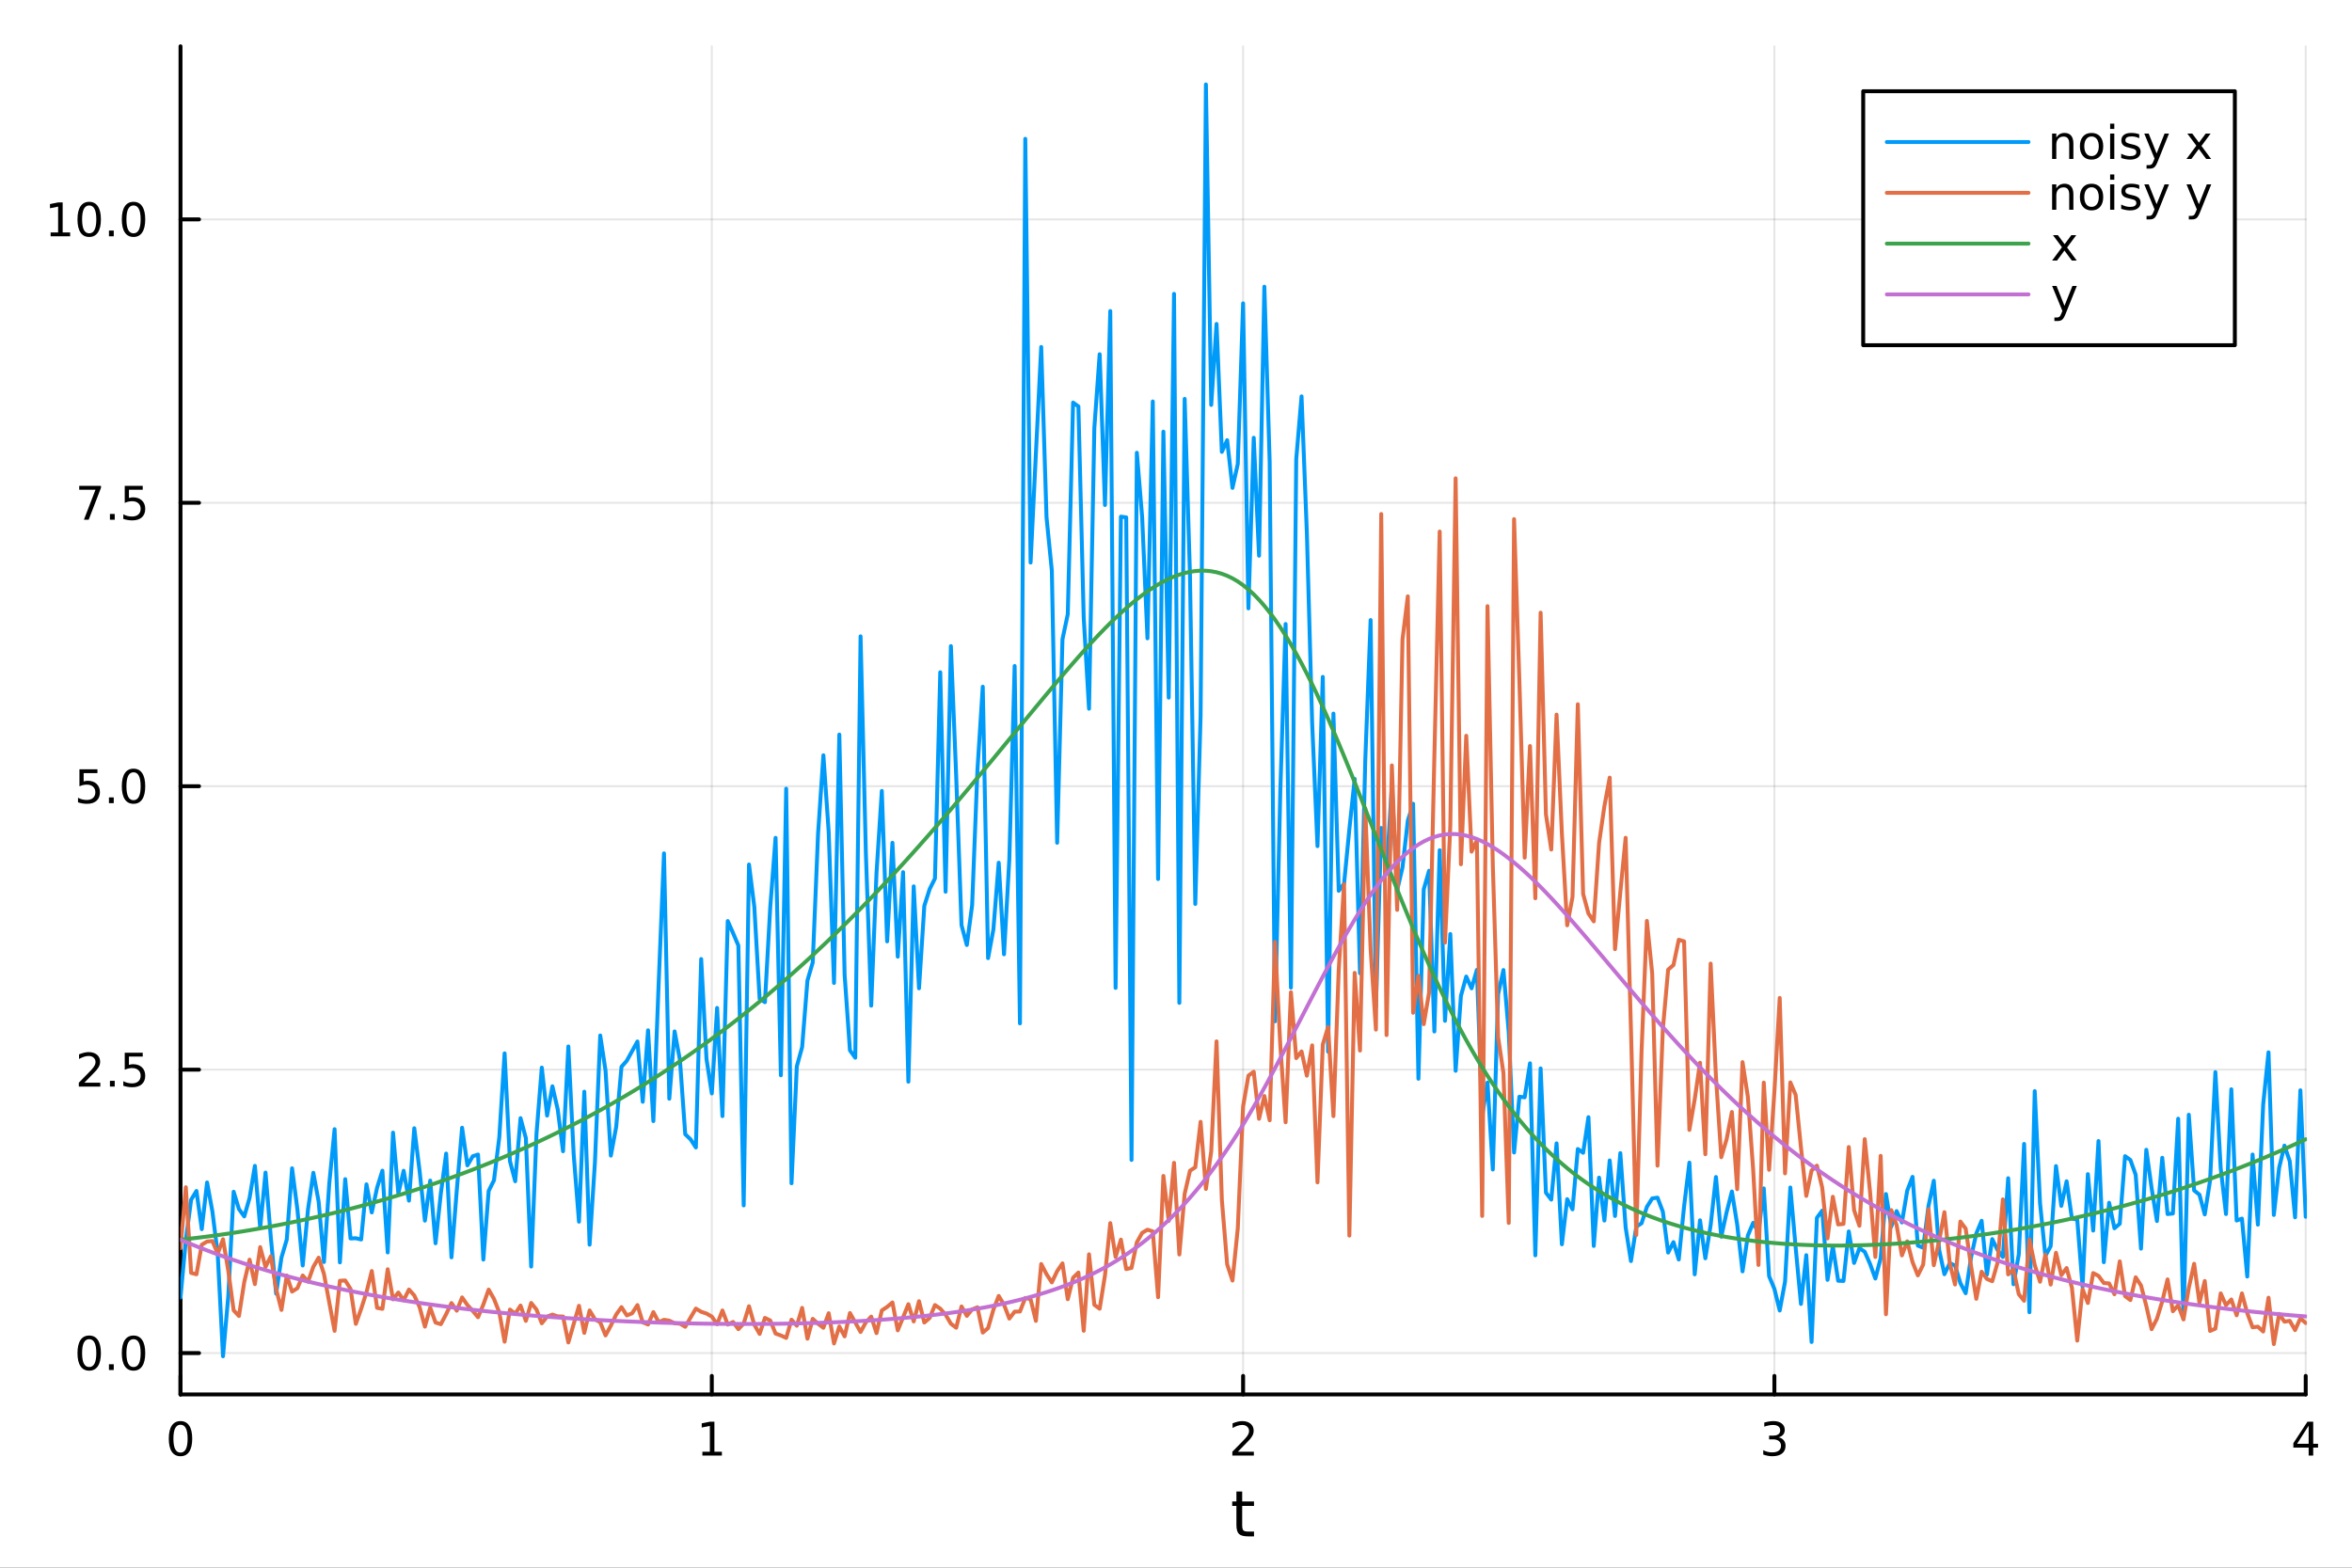 <?xml version="1.0" encoding="utf-8"?>
<svg xmlns="http://www.w3.org/2000/svg" xmlns:xlink="http://www.w3.org/1999/xlink" width="600" height="400" viewBox="0 0 2400 1600">
<rect x="0" y="0" width="2400" height="1600" fill="#333333" stroke="none"/>
<defs>
  <clipPath id="clip020">
    <rect x="0" y="0" width="2400" height="1600"/>
  </clipPath>
</defs>
<path clip-path="url(#clip020)" d="M0 1600 L2400 1600 L2400 0 L0 0  Z" fill="#ffffff" fill-rule="evenodd" fill-opacity="1"/>
<defs>
  <clipPath id="clip021">
    <rect x="480" y="0" width="1681" height="1600"/>
  </clipPath>
</defs>
<path clip-path="url(#clip020)" d="M184.191 1423.18 L2352.76 1423.18 L2352.76 47.244 L184.191 47.244  Z" fill="#ffffff" fill-rule="evenodd" fill-opacity="1"/>
<defs>
  <clipPath id="clip022">
    <rect x="184" y="47" width="2170" height="1377"/>
  </clipPath>
</defs>
<polyline clip-path="url(#clip022)" style="stroke:#000000; stroke-linecap:round; stroke-linejoin:round; stroke-width:2; stroke-opacity:0.1; fill:none" points="184.191,1423.18 184.191,47.244 "/>
<polyline clip-path="url(#clip022)" style="stroke:#000000; stroke-linecap:round; stroke-linejoin:round; stroke-width:2; stroke-opacity:0.1; fill:none" points="726.332,1423.18 726.332,47.244 "/>
<polyline clip-path="url(#clip022)" style="stroke:#000000; stroke-linecap:round; stroke-linejoin:round; stroke-width:2; stroke-opacity:0.1; fill:none" points="1268.47,1423.18 1268.47,47.244 "/>
<polyline clip-path="url(#clip022)" style="stroke:#000000; stroke-linecap:round; stroke-linejoin:round; stroke-width:2; stroke-opacity:0.1; fill:none" points="1810.61,1423.18 1810.61,47.244 "/>
<polyline clip-path="url(#clip022)" style="stroke:#000000; stroke-linecap:round; stroke-linejoin:round; stroke-width:2; stroke-opacity:0.1; fill:none" points="2352.76,1423.18 2352.76,47.244 "/>
<polyline clip-path="url(#clip020)" style="stroke:#000000; stroke-linecap:round; stroke-linejoin:round; stroke-width:4; stroke-opacity:1; fill:none" points="184.191,1423.18 2352.76,1423.18 "/>
<polyline clip-path="url(#clip020)" style="stroke:#000000; stroke-linecap:round; stroke-linejoin:round; stroke-width:4; stroke-opacity:1; fill:none" points="184.191,1423.18 184.191,1404.28 "/>
<polyline clip-path="url(#clip020)" style="stroke:#000000; stroke-linecap:round; stroke-linejoin:round; stroke-width:4; stroke-opacity:1; fill:none" points="726.332,1423.18 726.332,1404.28 "/>
<polyline clip-path="url(#clip020)" style="stroke:#000000; stroke-linecap:round; stroke-linejoin:round; stroke-width:4; stroke-opacity:1; fill:none" points="1268.47,1423.18 1268.47,1404.28 "/>
<polyline clip-path="url(#clip020)" style="stroke:#000000; stroke-linecap:round; stroke-linejoin:round; stroke-width:4; stroke-opacity:1; fill:none" points="1810.61,1423.18 1810.61,1404.28 "/>
<polyline clip-path="url(#clip020)" style="stroke:#000000; stroke-linecap:round; stroke-linejoin:round; stroke-width:4; stroke-opacity:1; fill:none" points="2352.76,1423.18 2352.76,1404.28 "/>
<path clip-path="url(#clip020)" d="M184.191 1454.1 Q180.58 1454.1 178.751 1457.66 Q176.945 1461.2 176.945 1468.33 Q176.945 1475.44 178.751 1479.01 Q180.58 1482.55 184.191 1482.55 Q187.825 1482.55 189.63 1479.01 Q191.459 1475.44 191.459 1468.33 Q191.459 1461.2 189.63 1457.66 Q187.825 1454.1 184.191 1454.1 M184.191 1450.39 Q190.001 1450.39 193.056 1455 Q196.135 1459.58 196.135 1468.33 Q196.135 1477.06 193.056 1481.67 Q190.001 1486.25 184.191 1486.25 Q178.381 1486.25 175.302 1481.67 Q172.246 1477.06 172.246 1468.33 Q172.246 1459.58 175.302 1455 Q178.381 1450.39 184.191 1450.39 Z" fill="#000000" fill-rule="nonzero" fill-opacity="1" /><path clip-path="url(#clip020)" d="M716.714 1481.64 L724.353 1481.64 L724.353 1455.28 L716.043 1456.95 L716.043 1452.69 L724.307 1451.02 L728.982 1451.02 L728.982 1481.64 L736.621 1481.64 L736.621 1485.58 L716.714 1485.58 L716.714 1481.64 Z" fill="#000000" fill-rule="nonzero" fill-opacity="1" /><path clip-path="url(#clip020)" d="M1263.13 1481.64 L1279.45 1481.64 L1279.45 1485.58 L1257.5 1485.58 L1257.5 1481.64 Q1260.16 1478.89 1264.75 1474.26 Q1269.35 1469.61 1270.53 1468.27 Q1272.78 1465.74 1273.66 1464.01 Q1274.56 1462.25 1274.56 1460.56 Q1274.56 1457.8 1272.62 1456.07 Q1270.7 1454.33 1267.59 1454.33 Q1265.39 1454.33 1262.94 1455.09 Q1260.51 1455.86 1257.73 1457.41 L1257.73 1452.69 Q1260.56 1451.55 1263.01 1450.97 Q1265.46 1450.39 1267.5 1450.39 Q1272.87 1450.39 1276.07 1453.08 Q1279.26 1455.77 1279.26 1460.26 Q1279.26 1462.39 1278.45 1464.31 Q1277.66 1466.2 1275.56 1468.8 Q1274.98 1469.47 1271.88 1472.69 Q1268.77 1475.88 1263.13 1481.64 Z" fill="#000000" fill-rule="nonzero" fill-opacity="1" /><path clip-path="url(#clip020)" d="M1814.86 1466.95 Q1818.22 1467.66 1820.09 1469.93 Q1821.99 1472.2 1821.99 1475.53 Q1821.99 1480.65 1818.47 1483.45 Q1814.95 1486.25 1808.47 1486.25 Q1806.3 1486.25 1803.98 1485.81 Q1801.69 1485.39 1799.24 1484.54 L1799.24 1480.02 Q1801.18 1481.16 1803.5 1481.74 Q1805.81 1482.32 1808.33 1482.32 Q1812.73 1482.32 1815.02 1480.58 Q1817.34 1478.84 1817.34 1475.53 Q1817.34 1472.48 1815.19 1470.77 Q1813.06 1469.03 1809.24 1469.03 L1805.21 1469.03 L1805.21 1465.19 L1809.42 1465.19 Q1812.87 1465.19 1814.7 1463.82 Q1816.53 1462.43 1816.53 1459.84 Q1816.53 1457.18 1814.63 1455.77 Q1812.76 1454.33 1809.24 1454.33 Q1807.32 1454.33 1805.12 1454.75 Q1802.92 1455.16 1800.28 1456.04 L1800.28 1451.88 Q1802.94 1451.14 1805.26 1450.77 Q1807.59 1450.39 1809.65 1450.39 Q1814.98 1450.39 1818.08 1452.83 Q1821.18 1455.23 1821.18 1459.35 Q1821.18 1462.22 1819.54 1464.21 Q1817.89 1466.18 1814.86 1466.95 Z" fill="#000000" fill-rule="nonzero" fill-opacity="1" /><path clip-path="url(#clip020)" d="M2355.77 1455.09 L2343.96 1473.54 L2355.77 1473.54 L2355.77 1455.09 M2354.54 1451.02 L2360.42 1451.02 L2360.42 1473.54 L2365.35 1473.54 L2365.35 1477.43 L2360.42 1477.43 L2360.42 1485.58 L2355.77 1485.58 L2355.77 1477.43 L2340.16 1477.43 L2340.16 1472.92 L2354.54 1451.02 Z" fill="#000000" fill-rule="nonzero" fill-opacity="1" /><path clip-path="url(#clip020)" d="M1267.53 1522.27 L1267.53 1532.4 L1279.6 1532.4 L1279.6 1536.95 L1267.53 1536.95 L1267.53 1556.3 Q1267.53 1560.66 1268.71 1561.9 Q1269.92 1563.14 1273.58 1563.14 L1279.6 1563.14 L1279.6 1568.04 L1273.58 1568.04 Q1266.8 1568.04 1264.22 1565.53 Q1261.65 1562.98 1261.65 1556.3 L1261.65 1536.95 L1257.35 1536.95 L1257.35 1532.4 L1261.65 1532.4 L1261.65 1522.27 L1267.53 1522.27 Z" fill="#000000" fill-rule="nonzero" fill-opacity="1" /><polyline clip-path="url(#clip022)" style="stroke:#000000; stroke-linecap:round; stroke-linejoin:round; stroke-width:2; stroke-opacity:0.1; fill:none" points="184.191,1380.97 2352.76,1380.97 "/>
<polyline clip-path="url(#clip022)" style="stroke:#000000; stroke-linecap:round; stroke-linejoin:round; stroke-width:2; stroke-opacity:0.1; fill:none" points="184.191,1091.7 2352.76,1091.7 "/>
<polyline clip-path="url(#clip022)" style="stroke:#000000; stroke-linecap:round; stroke-linejoin:round; stroke-width:2; stroke-opacity:0.1; fill:none" points="184.191,802.43 2352.76,802.43 "/>
<polyline clip-path="url(#clip022)" style="stroke:#000000; stroke-linecap:round; stroke-linejoin:round; stroke-width:2; stroke-opacity:0.1; fill:none" points="184.191,513.16 2352.76,513.16 "/>
<polyline clip-path="url(#clip022)" style="stroke:#000000; stroke-linecap:round; stroke-linejoin:round; stroke-width:2; stroke-opacity:0.1; fill:none" points="184.191,223.889 2352.76,223.889 "/>
<polyline clip-path="url(#clip020)" style="stroke:#000000; stroke-linecap:round; stroke-linejoin:round; stroke-width:4; stroke-opacity:1; fill:none" points="184.191,1423.18 184.191,47.244 "/>
<polyline clip-path="url(#clip020)" style="stroke:#000000; stroke-linecap:round; stroke-linejoin:round; stroke-width:4; stroke-opacity:1; fill:none" points="184.191,1380.97 203.088,1380.97 "/>
<polyline clip-path="url(#clip020)" style="stroke:#000000; stroke-linecap:round; stroke-linejoin:round; stroke-width:4; stroke-opacity:1; fill:none" points="184.191,1091.7 203.088,1091.7 "/>
<polyline clip-path="url(#clip020)" style="stroke:#000000; stroke-linecap:round; stroke-linejoin:round; stroke-width:4; stroke-opacity:1; fill:none" points="184.191,802.43 203.088,802.43 "/>
<polyline clip-path="url(#clip020)" style="stroke:#000000; stroke-linecap:round; stroke-linejoin:round; stroke-width:4; stroke-opacity:1; fill:none" points="184.191,513.16 203.088,513.16 "/>
<polyline clip-path="url(#clip020)" style="stroke:#000000; stroke-linecap:round; stroke-linejoin:round; stroke-width:4; stroke-opacity:1; fill:none" points="184.191,223.889 203.088,223.889 "/>
<path clip-path="url(#clip020)" d="M91.015 1366.77 Q87.404 1366.77 85.575 1370.33 Q83.77 1373.88 83.77 1381.01 Q83.77 1388.11 85.575 1391.68 Q87.404 1395.22 91.015 1395.22 Q94.649 1395.22 96.455 1391.68 Q98.284 1388.11 98.284 1381.01 Q98.284 1373.88 96.455 1370.33 Q94.649 1366.77 91.015 1366.77 M91.015 1363.07 Q96.825 1363.07 99.881 1367.67 Q102.959 1372.26 102.959 1381.01 Q102.959 1389.73 99.881 1394.34 Q96.825 1398.92 91.015 1398.92 Q85.205 1398.92 82.126 1394.34 Q79.071 1389.73 79.071 1381.01 Q79.071 1372.26 82.126 1367.67 Q85.205 1363.07 91.015 1363.07 Z" fill="#000000" fill-rule="nonzero" fill-opacity="1" /><path clip-path="url(#clip020)" d="M111.177 1392.37 L116.061 1392.37 L116.061 1398.25 L111.177 1398.25 L111.177 1392.37 Z" fill="#000000" fill-rule="nonzero" fill-opacity="1" /><path clip-path="url(#clip020)" d="M136.246 1366.77 Q132.635 1366.77 130.807 1370.33 Q129.001 1373.88 129.001 1381.01 Q129.001 1388.11 130.807 1391.68 Q132.635 1395.22 136.246 1395.22 Q139.881 1395.22 141.686 1391.68 Q143.515 1388.11 143.515 1381.01 Q143.515 1373.88 141.686 1370.33 Q139.881 1366.77 136.246 1366.77 M136.246 1363.07 Q142.056 1363.07 145.112 1367.67 Q148.191 1372.26 148.191 1381.01 Q148.191 1389.73 145.112 1394.34 Q142.056 1398.92 136.246 1398.92 Q130.436 1398.92 127.357 1394.34 Q124.302 1389.73 124.302 1381.01 Q124.302 1372.26 127.357 1367.67 Q130.436 1363.07 136.246 1363.07 Z" fill="#000000" fill-rule="nonzero" fill-opacity="1" /><path clip-path="url(#clip020)" d="M86.038 1105.05 L102.358 1105.05 L102.358 1108.98 L80.413 1108.98 L80.413 1105.05 Q83.075 1102.29 87.659 1097.66 Q92.265 1093.01 93.446 1091.67 Q95.691 1089.14 96.571 1087.41 Q97.473 1085.65 97.473 1083.96 Q97.473 1081.2 95.529 1079.47 Q93.608 1077.73 90.506 1077.73 Q88.307 1077.73 85.853 1078.49 Q83.422 1079.26 80.645 1080.81 L80.645 1076.09 Q83.469 1074.95 85.922 1074.37 Q88.376 1073.8 90.413 1073.8 Q95.784 1073.8 98.978 1076.48 Q102.172 1079.17 102.172 1083.66 Q102.172 1085.79 101.362 1087.71 Q100.575 1089.61 98.469 1092.2 Q97.89 1092.87 94.788 1096.09 Q91.686 1099.28 86.038 1105.05 Z" fill="#000000" fill-rule="nonzero" fill-opacity="1" /><path clip-path="url(#clip020)" d="M112.172 1103.1 L117.057 1103.1 L117.057 1108.98 L112.172 1108.98 L112.172 1103.1 Z" fill="#000000" fill-rule="nonzero" fill-opacity="1" /><path clip-path="url(#clip020)" d="M127.288 1074.42 L145.644 1074.42 L145.644 1078.36 L131.57 1078.36 L131.57 1086.83 Q132.589 1086.48 133.607 1086.32 Q134.626 1086.13 135.644 1086.13 Q141.431 1086.13 144.811 1089.3 Q148.191 1092.48 148.191 1097.89 Q148.191 1103.47 144.718 1106.57 Q141.246 1109.65 134.927 1109.65 Q132.751 1109.65 130.482 1109.28 Q128.237 1108.91 125.83 1108.17 L125.83 1103.47 Q127.913 1104.61 130.135 1105.16 Q132.357 1105.72 134.834 1105.72 Q138.839 1105.72 141.177 1103.61 Q143.515 1101.5 143.515 1097.89 Q143.515 1094.28 141.177 1092.18 Q138.839 1090.07 134.834 1090.07 Q132.959 1090.07 131.084 1090.49 Q129.232 1090.9 127.288 1091.78 L127.288 1074.42 Z" fill="#000000" fill-rule="nonzero" fill-opacity="1" /><path clip-path="url(#clip020)" d="M81.061 785.15 L99.418 785.15 L99.418 789.085 L85.344 789.085 L85.344 797.558 Q86.362 797.21 87.381 797.048 Q88.399 796.863 89.418 796.863 Q95.205 796.863 98.585 800.034 Q101.964 803.206 101.964 808.622 Q101.964 814.201 98.492 817.303 Q95.02 820.381 88.7 820.381 Q86.524 820.381 84.256 820.011 Q82.01 819.641 79.603 818.9 L79.603 814.201 Q81.686 815.335 83.909 815.891 Q86.131 816.446 88.608 816.446 Q92.612 816.446 94.95 814.34 Q97.288 812.233 97.288 808.622 Q97.288 805.011 94.95 802.905 Q92.612 800.798 88.608 800.798 Q86.733 800.798 84.858 801.215 Q83.006 801.632 81.061 802.511 L81.061 785.15 Z" fill="#000000" fill-rule="nonzero" fill-opacity="1" /><path clip-path="url(#clip020)" d="M111.177 813.831 L116.061 813.831 L116.061 819.71 L111.177 819.71 L111.177 813.831 Z" fill="#000000" fill-rule="nonzero" fill-opacity="1" /><path clip-path="url(#clip020)" d="M136.246 788.229 Q132.635 788.229 130.807 791.794 Q129.001 795.335 129.001 802.465 Q129.001 809.571 130.807 813.136 Q132.635 816.678 136.246 816.678 Q139.881 816.678 141.686 813.136 Q143.515 809.571 143.515 802.465 Q143.515 795.335 141.686 791.794 Q139.881 788.229 136.246 788.229 M136.246 784.525 Q142.056 784.525 145.112 789.132 Q148.191 793.715 148.191 802.465 Q148.191 811.192 145.112 815.798 Q142.056 820.381 136.246 820.381 Q130.436 820.381 127.357 815.798 Q124.302 811.192 124.302 802.465 Q124.302 793.715 127.357 789.132 Q130.436 784.525 136.246 784.525 Z" fill="#000000" fill-rule="nonzero" fill-opacity="1" /><path clip-path="url(#clip020)" d="M80.83 495.88 L103.052 495.88 L103.052 497.87 L90.506 530.44 L85.622 530.44 L97.427 499.815 L80.83 499.815 L80.83 495.88 Z" fill="#000000" fill-rule="nonzero" fill-opacity="1" /><path clip-path="url(#clip020)" d="M112.172 524.56 L117.057 524.56 L117.057 530.44 L112.172 530.44 L112.172 524.56 Z" fill="#000000" fill-rule="nonzero" fill-opacity="1" /><path clip-path="url(#clip020)" d="M127.288 495.88 L145.644 495.88 L145.644 499.815 L131.57 499.815 L131.57 508.287 Q132.589 507.94 133.607 507.778 Q134.626 507.592 135.644 507.592 Q141.431 507.592 144.811 510.764 Q148.191 513.935 148.191 519.352 Q148.191 524.93 144.718 528.032 Q141.246 531.111 134.927 531.111 Q132.751 531.111 130.482 530.74 Q128.237 530.37 125.83 529.629 L125.83 524.93 Q127.913 526.065 130.135 526.62 Q132.357 527.176 134.834 527.176 Q138.839 527.176 141.177 525.069 Q143.515 522.963 143.515 519.352 Q143.515 515.741 141.177 513.634 Q138.839 511.528 134.834 511.528 Q132.959 511.528 131.084 511.944 Q129.232 512.361 127.288 513.241 L127.288 495.88 Z" fill="#000000" fill-rule="nonzero" fill-opacity="1" /><path clip-path="url(#clip020)" d="M51.663 237.234 L59.302 237.234 L59.302 210.868 L50.992 212.535 L50.992 208.276 L59.256 206.609 L63.932 206.609 L63.932 237.234 L71.571 237.234 L71.571 241.169 L51.663 241.169 L51.663 237.234 Z" fill="#000000" fill-rule="nonzero" fill-opacity="1" /><path clip-path="url(#clip020)" d="M91.015 209.688 Q87.404 209.688 85.575 213.252 Q83.77 216.794 83.77 223.924 Q83.77 231.03 85.575 234.595 Q87.404 238.136 91.015 238.136 Q94.649 238.136 96.455 234.595 Q98.284 231.03 98.284 223.924 Q98.284 216.794 96.455 213.252 Q94.649 209.688 91.015 209.688 M91.015 205.984 Q96.825 205.984 99.881 210.59 Q102.959 215.174 102.959 223.924 Q102.959 232.65 99.881 237.257 Q96.825 241.84 91.015 241.84 Q85.205 241.84 82.126 237.257 Q79.071 232.65 79.071 223.924 Q79.071 215.174 82.126 210.59 Q85.205 205.984 91.015 205.984 Z" fill="#000000" fill-rule="nonzero" fill-opacity="1" /><path clip-path="url(#clip020)" d="M111.177 235.289 L116.061 235.289 L116.061 241.169 L111.177 241.169 L111.177 235.289 Z" fill="#000000" fill-rule="nonzero" fill-opacity="1" /><path clip-path="url(#clip020)" d="M136.246 209.688 Q132.635 209.688 130.807 213.252 Q129.001 216.794 129.001 223.924 Q129.001 231.03 130.807 234.595 Q132.635 238.136 136.246 238.136 Q139.881 238.136 141.686 234.595 Q143.515 231.03 143.515 223.924 Q143.515 216.794 141.686 213.252 Q139.881 209.688 136.246 209.688 M136.246 205.984 Q142.056 205.984 145.112 210.59 Q148.191 215.174 148.191 223.924 Q148.191 232.65 145.112 237.257 Q142.056 241.84 136.246 241.84 Q130.436 241.84 127.357 237.257 Q124.302 232.65 124.302 223.924 Q124.302 215.174 127.357 210.59 Q130.436 205.984 136.246 205.984 Z" fill="#000000" fill-rule="nonzero" fill-opacity="1" /><polyline clip-path="url(#clip022)" style="stroke:#009af9; stroke-linecap:round; stroke-linejoin:round; stroke-width:4; stroke-opacity:1; fill:none" points="184.191,1324.23 189.612,1265.65 195.034,1224.49 200.455,1215.51 205.876,1254.5 211.298,1206.82 216.719,1236.34 222.141,1279.61 227.562,1384.24 232.983,1322.38 238.405,1216.32 243.826,1234.04 249.248,1241.46 254.669,1222.59 260.09,1189.89 265.512,1253.08 270.933,1196.73 276.355,1263.06 281.776,1320.35 287.198,1283.46 292.619,1265.1 298.04,1192.39 303.462,1234.32 308.883,1291.57 314.305,1234.31 319.726,1196.96 325.147,1226.37 330.569,1288.03 335.99,1208.03 341.412,1152.44 346.833,1288.41 352.254,1203.46 357.676,1263.97 363.097,1263.77 368.519,1265.04 373.94,1208.77 379.362,1237.41 384.783,1212.15 390.204,1194.81 395.626,1278.26 401.047,1155.99 406.469,1218.02 411.89,1194.9 417.311,1225.4 422.733,1151.5 428.154,1194.93 433.576,1245.8 438.997,1204.93 444.419,1268.91 449.84,1217.95 455.261,1177.35 460.683,1283.27 466.104,1214.69 471.526,1150.97 476.947,1189.38 482.368,1180.08 487.79,1178.34 493.211,1285.54 498.633,1215.48 504.054,1204.66 509.475,1160.77 514.897,1075.08 520.318,1184.85 525.74,1205.61 531.161,1141.21 536.583,1161.55 542.004,1292.66 547.425,1157.31 552.847,1089.61 558.268,1138.59 563.69,1108.69 569.111,1132.34 574.532,1174.97 579.954,1068.01 585.375,1177.98 590.797,1246.87 596.218,1114.19 601.639,1270.34 607.061,1186.55 612.482,1056.84 617.904,1092.72 623.325,1179.44 628.747,1150.14 634.168,1088.78 639.589,1082.63 645.011,1072.78 650.432,1062.98 655.854,1124.49 661.275,1051.55 666.696,1144.22 672.118,1003.53 677.539,870.964 682.961,1121.37 688.382,1052.68 693.804,1081.73 699.225,1157.59 704.646,1162.8 710.068,1171.12 715.489,978.793 720.911,1080.77 726.332,1115.97 731.753,1028.71 737.175,1139.11 742.596,940.033 748.018,952.258 753.439,965.073 758.86,1230.25 764.282,882.331 769.703,925.454 775.125,1019.29 780.546,1022.85 785.968,925.992 791.389,855.123 796.81,1097.45 802.232,804.918 807.653,1207.65 813.075,1088.39 818.496,1068.66 823.917,1000.76 829.339,982.23 834.76,850.914 840.182,770.866 845.603,848.903 851.024,1003.22 856.446,749.693 861.867,994.913 867.289,1072.02 872.71,1079.5 878.132,649.486 883.553,871.264 888.974,1026.39 894.396,890.935 899.817,807.25 905.239,960.804 910.66,860.16 916.081,976.416 921.503,890.141 926.924,1103.98 932.346,904.619 937.767,1008.68 943.189,924.544 948.61,907.466 954.031,896.58 959.453,686.142 964.874,910.086 970.296,659.424 975.717,792.175 981.138,944.255 986.56,964.476 991.981,923.845 997.403,785.561 1002.82,700.857 1008.25,977.878 1013.67,948.537 1019.09,880.486 1024.51,973.959 1029.93,877.022 1035.35,679.732 1040.77,1044.48 1046.2,141.691 1051.62,574.124 1057.04,462.95 1062.46,354.116 1067.88,528.011 1073.3,582.316 1078.72,860.136 1084.15,652.472 1089.57,626.861 1094.99,410.892 1100.41,414.79 1105.83,630.186 1111.25,723.316 1116.67,436.929 1122.1,361.529 1127.52,515.404 1132.94,317.484 1138.36,1008.25 1143.78,527.305 1149.2,528.05 1154.62,1183.82 1160.05,462.055 1165.47,528.032 1170.89,651.483 1176.31,409.741 1181.73,897.159 1187.15,440.574 1192.57,712.031 1197.99,299.911 1203.42,1023.53 1208.84,407.087 1214.26,586.944 1219.68,922.583 1225.1,730.44 1230.52,86.186 1235.94,413.278 1241.37,330.609 1246.79,461.183 1252.21,449.263 1257.63,497.928 1263.05,473.46 1268.47,309.614 1273.89,620.912 1279.32,446.802 1284.74,567.143 1290.16,292.615 1295.58,471.151 1301,1042.36 1306.42,807.913 1311.84,636.886 1317.27,1007.97 1322.69,468.578 1328.11,404.553 1333.53,543.601 1338.95,738.406 1344.37,863.563 1349.79,690.858 1355.22,1073.37 1360.64,728.317 1366.06,909.16 1371.48,901.919 1376.9,846.341 1382.32,794.954 1387.74,993.345 1393.17,775.071 1398.59,632.857 1404.01,1027.54 1409.43,844.986 1414.85,889.452 1420.27,802.054 1425.69,908.522 1431.12,885.287 1436.54,837.545 1441.96,820.365 1447.38,1100.99 1452.8,907.672 1458.22,888.72 1463.64,1052.74 1469.07,867.745 1474.49,1041.86 1479.91,953.283 1485.33,1092.88 1490.75,1016.39 1496.17,996.686 1501.59,1008.68 1507.02,989.845 1512.44,1138.95 1517.86,1104.83 1523.28,1193.61 1528.7,1014.59 1534.12,990.01 1539.54,1053.86 1544.97,1176.24 1550.39,1119.32 1555.81,1119.91 1561.23,1085.24 1566.65,1281.21 1572.07,1090.44 1577.49,1217.28 1582.92,1224.35 1588.34,1166.94 1593.76,1269.95 1599.18,1223.89 1604.6,1234.27 1610.02,1172.7 1615.44,1176.54 1620.87,1140.2 1626.29,1271.64 1631.71,1201.91 1637.13,1245.72 1642.55,1184.37 1647.97,1241.06 1653.39,1176.88 1658.82,1252.76 1664.24,1287.07 1669.66,1252.03 1675.08,1248.45 1680.5,1231.75 1685.92,1223.12 1691.34,1222.35 1696.76,1236.56 1702.19,1278.41 1707.61,1267.73 1713.03,1285.46 1718.45,1231.29 1723.87,1186.59 1729.29,1300.62 1734.71,1245.45 1740.14,1284.24 1745.56,1250.34 1750.98,1201.26 1756.4,1262.18 1761.82,1237.33 1767.24,1216.04 1772.66,1249.84 1778.09,1297.58 1783.51,1260.99 1788.93,1248.04 1794.35,1257.82 1799.77,1212.88 1805.19,1302.45 1810.61,1315.47 1816.04,1337.54 1821.46,1308.15 1826.88,1211.96 1832.3,1273.19 1837.72,1330.82 1843.14,1281.04 1848.56,1369.66 1853.99,1242.92 1859.41,1235.59 1864.83,1306.23 1870.25,1271.89 1875.67,1307.15 1881.09,1307.37 1886.51,1256.8 1891.94,1288.97 1897.36,1273.89 1902.78,1277.58 1908.2,1289.94 1913.62,1304.88 1919.04,1284.11 1924.46,1218.66 1929.89,1251.84 1935.31,1236.07 1940.73,1247.65 1946.15,1215.16 1951.57,1201.11 1956.99,1271.3 1962.41,1273.44 1967.84,1230.87 1973.26,1205.06 1978.68,1275.51 1984.1,1300.48 1989.52,1289.23 1994.94,1291.58 2000.36,1309.5 2005.79,1319.89 2011.21,1283.53 2016.63,1258.95 2022.05,1245.93 2027.47,1300.88 2032.89,1264.65 2038.31,1275.74 2043.74,1282.91 2049.16,1202.51 2054.58,1310.74 2060,1280.24 2065.42,1167.5 2070.84,1339.28 2076.26,1113.62 2081.69,1228.16 2087.11,1281.86 2092.53,1271.85 2097.95,1190.12 2103.37,1230.71 2108.79,1205.65 2114.21,1243.73 2119.64,1244.7 2125.06,1313.22 2130.48,1198.36 2135.9,1255.96 2141.32,1164.56 2146.74,1288.23 2152.16,1227.58 2157.59,1253.59 2163.01,1248.96 2168.43,1180 2173.85,1183.84 2179.27,1198.99 2184.69,1274.4 2190.11,1173.47 2195.53,1212.69 2200.96,1246.2 2206.38,1181.65 2211.8,1239.09 2217.22,1238.51 2222.64,1141.76 2228.06,1345.94 2233.48,1137.71 2238.91,1214.96 2244.33,1219.33 2249.75,1239.44 2255.17,1204.94 2260.59,1094.23 2266.01,1192.19 2271.43,1239.07 2276.86,1111.74 2282.28,1245.67 2287.7,1243.73 2293.12,1302.87 2298.54,1178.32 2303.96,1249.9 2309.38,1127.19 2314.81,1074.02 2320.23,1239.99 2325.65,1191.84 2331.07,1169.22 2336.49,1185.17 2341.91,1242.4 2347.33,1112.77 2352.76,1241.85 "/>
<polyline clip-path="url(#clip022)" style="stroke:#e26f46; stroke-linecap:round; stroke-linejoin:round; stroke-width:4; stroke-opacity:1; fill:none" points="184.191,1273.92 189.612,1211.73 195.034,1299.13 200.455,1300.56 205.876,1270.37 211.298,1267.13 216.719,1266.63 222.141,1279.52 227.562,1264.81 232.983,1297.13 238.405,1337.32 243.826,1343.12 249.248,1308.4 254.669,1285.61 260.09,1310.58 265.512,1272.84 270.933,1293.13 276.355,1282.15 281.776,1315.61 287.198,1336.93 292.619,1301.81 298.04,1318.21 303.462,1314.77 308.883,1301.77 314.305,1308.1 319.726,1292.95 325.147,1283.59 330.569,1300.17 335.99,1329.38 341.412,1358.28 346.833,1307.15 352.254,1306.88 357.676,1315.39 363.097,1351.16 368.519,1335.89 373.94,1318.93 379.362,1297.21 384.783,1334.79 390.204,1335.82 395.626,1295.43 401.047,1326.17 406.469,1319.15 411.89,1327.09 417.311,1316.11 422.733,1322.14 428.154,1334.04 433.576,1353.99 438.997,1334.53 444.419,1349.8 449.84,1351.47 455.261,1341.23 460.683,1329.9 466.104,1337.7 471.526,1324.17 476.947,1331.96 482.368,1337.86 487.79,1344.36 493.211,1331.43 498.633,1316.17 504.054,1325.67 509.475,1339.38 514.897,1369.36 520.318,1336.54 525.74,1340.82 531.161,1332.45 536.583,1348.08 542.004,1329.79 547.425,1336.53 552.847,1350.58 558.268,1343.74 563.69,1341.69 569.111,1343.52 574.532,1343.69 579.954,1370.13 585.375,1351.37 590.797,1332.71 596.218,1360.35 601.639,1337.45 607.061,1346.39 612.482,1349.62 617.904,1362.94 623.325,1352.94 628.747,1341.65 634.168,1334.09 639.589,1342.54 645.011,1340.38 650.432,1331.99 655.854,1349.56 661.275,1351.8 666.696,1339.15 672.118,1349.39 677.539,1347.01 682.961,1347.86 688.382,1350.53 693.804,1350.94 699.225,1354.12 704.646,1344.73 710.068,1335.56 715.489,1338.83 720.911,1340.62 726.332,1343.69 731.753,1351.54 737.175,1337.48 742.596,1351.87 748.018,1349.2 753.439,1356.57 758.86,1350.74 764.282,1333.18 769.703,1352 775.125,1361.41 780.546,1345.07 785.968,1347.69 791.389,1361.04 796.81,1362.99 802.232,1365.49 807.653,1346.91 813.075,1353.05 818.496,1334.86 823.917,1366.3 829.339,1346.02 834.76,1351.03 840.182,1355.14 845.603,1340.29 851.024,1371.13 856.446,1353.82 861.867,1363.9 867.289,1340.09 872.71,1349.72 878.132,1359.44 883.553,1349.53 888.974,1343.75 894.396,1360.61 899.817,1337.48 905.239,1333.85 910.66,1329.3 916.081,1357.77 921.503,1344.53 926.924,1331.08 932.346,1348.69 937.767,1328.03 943.189,1349.78 948.61,1345.11 954.031,1331.96 959.453,1335.61 964.874,1341.78 970.296,1351.02 975.717,1355.07 981.138,1333.38 986.56,1342.99 991.981,1336.39 997.403,1334.23 1002.82,1360.04 1008.25,1355.47 1013.67,1336.64 1019.09,1322.67 1024.51,1331.61 1029.93,1345.77 1035.35,1338.69 1040.77,1338.53 1046.2,1324.74 1051.62,1326.02 1057.04,1348.12 1062.46,1290.07 1067.88,1300.44 1073.3,1308.81 1078.72,1297.36 1084.15,1289.42 1089.57,1326 1094.99,1304.1 1100.41,1298.78 1105.83,1358.21 1111.25,1280.17 1116.67,1331.71 1122.1,1335.71 1127.52,1301.75 1132.94,1248.34 1138.36,1282.88 1143.78,1265.18 1149.2,1295.26 1154.62,1294.03 1160.05,1267.92 1165.47,1258.25 1170.89,1255.07 1176.31,1256.76 1181.73,1323.94 1187.15,1200.16 1192.57,1246.09 1197.99,1186.79 1203.42,1280.35 1208.84,1218.38 1214.26,1194.86 1219.68,1191.33 1225.1,1144.95 1230.52,1213.44 1235.94,1175.07 1241.37,1062.85 1246.79,1224.56 1252.21,1290.44 1257.63,1306.96 1263.05,1253.64 1268.47,1129.21 1273.89,1097.86 1279.32,1093.84 1284.74,1141.87 1290.16,1118.63 1295.58,1143.39 1301,961.328 1306.42,1066.5 1311.84,1145.4 1317.27,1012.68 1322.69,1079.91 1328.11,1073.1 1333.53,1097.84 1338.95,1066.91 1344.37,1206.75 1349.79,1065.99 1355.22,1048.11 1360.64,1139.14 1366.06,989.603 1371.48,902.322 1376.9,1261.07 1382.32,992.914 1387.74,1072.22 1393.17,825.188 1398.59,968.725 1404.01,1050.83 1409.43,524.602 1414.85,1056.41 1420.27,781.211 1425.69,928.65 1431.12,652.556 1436.54,608.647 1441.96,1033.66 1447.38,995.997 1452.8,1045.28 1458.22,1013.17 1463.64,772.161 1469.07,542.521 1474.49,962.029 1479.91,842.503 1485.33,488.209 1490.75,882.1 1496.17,750.933 1501.59,869.205 1507.02,857.617 1512.44,1240.99 1517.86,618.66 1523.28,882.834 1528.7,1058.59 1534.12,1095.08 1539.54,1248.12 1544.97,529.834 1550.39,695.073 1555.81,875.335 1561.23,761.418 1566.65,916.792 1572.07,625.309 1577.49,831.169 1582.92,867.066 1588.34,729.365 1593.76,850.867 1599.18,944.358 1604.6,915.513 1610.02,718.779 1615.44,912.318 1620.87,932.353 1626.29,940.364 1631.71,860.319 1637.13,822.797 1642.55,793.642 1647.97,968.73 1653.39,910.653 1658.82,855.045 1664.24,1050.67 1669.66,1260.53 1675.08,1072.12 1680.5,939.924 1685.92,993.537 1691.34,1189.7 1696.76,1050.47 1702.19,989.642 1707.61,984.935 1713.03,959.122 1718.45,960.732 1723.87,1153.22 1729.29,1121.94 1734.71,1084.68 1740.14,1178 1745.56,983.46 1750.98,1098.94 1756.4,1181.04 1761.82,1162.85 1767.24,1134.9 1772.66,1213.69 1778.09,1084.02 1783.51,1119.26 1788.93,1193.52 1794.35,1291.04 1799.77,1104.92 1805.19,1193.92 1810.61,1114.18 1816.04,1018.49 1821.46,1197.55 1826.88,1104.71 1832.3,1117.49 1837.72,1171.16 1843.14,1220.54 1848.56,1194.63 1853.99,1189.66 1859.41,1212.1 1864.83,1263.94 1870.25,1221.44 1875.67,1249.69 1881.09,1249.14 1886.51,1170.67 1891.94,1235.17 1897.36,1251.03 1902.78,1162.65 1908.2,1216.25 1913.62,1282.87 1919.04,1179.69 1924.46,1341.35 1929.89,1235.07 1935.31,1250.34 1940.73,1281.27 1946.15,1266.9 1951.57,1288.11 1956.99,1301.67 1962.41,1290.66 1967.84,1234.13 1973.26,1291.3 1978.68,1266.67 1984.1,1237.16 1989.52,1289.15 1994.94,1310.99 2000.36,1246.71 2005.79,1253.94 2011.21,1291.78 2016.63,1325.58 2022.05,1297.93 2027.47,1305.32 2032.89,1307.63 2038.31,1288.82 2043.74,1224.09 2049.16,1300.68 2054.58,1295.64 2060,1320.9 2065.42,1327.56 2070.84,1264.95 2076.26,1291.06 2081.69,1308.17 2087.11,1280.47 2092.53,1311.05 2097.95,1278.59 2103.37,1301.46 2108.79,1294.17 2114.21,1314.31 2119.64,1368.23 2125.06,1315.61 2130.48,1329.85 2135.9,1299.31 2141.32,1302.17 2146.74,1309.46 2152.16,1309.87 2157.59,1320.94 2163.01,1287.38 2168.43,1322.84 2173.85,1326.87 2179.27,1303.63 2184.69,1311.94 2190.11,1332.86 2195.53,1356.59 2200.96,1345.92 2206.38,1328.2 2211.8,1305.77 2217.22,1338.25 2222.64,1332.1 2228.06,1346.64 2233.48,1314.26 2238.91,1289.83 2244.33,1329.6 2249.75,1307.42 2255.17,1358.36 2260.59,1356.03 2266.01,1320.04 2271.43,1332.12 2276.86,1326.25 2282.28,1342.41 2287.7,1320.08 2293.12,1340.18 2298.54,1354.67 2303.96,1354.02 2309.38,1358.96 2314.81,1324.46 2320.23,1371.78 2325.65,1340.97 2331.07,1348.91 2336.49,1348.04 2341.91,1357.53 2347.33,1345.44 2352.76,1350.28 "/>
<polyline clip-path="url(#clip022)" style="stroke:#3da44d; stroke-linecap:round; stroke-linejoin:round; stroke-width:4; stroke-opacity:1; fill:none" points="184.191,1265.26 189.612,1264.67 195.034,1264.05 200.455,1263.41 205.876,1262.74 211.298,1262.05 216.719,1261.33 222.141,1260.58 227.562,1259.81 232.983,1259.02 238.405,1258.2 243.826,1257.35 249.248,1256.48 254.669,1255.58 260.09,1254.66 265.512,1253.71 270.933,1252.74 276.355,1251.74 281.776,1250.72 287.198,1249.67 292.619,1248.6 298.04,1247.5 303.462,1246.37 308.883,1245.22 314.305,1244.05 319.726,1242.84 325.147,1241.61 330.569,1240.36 335.99,1239.08 341.412,1237.77 346.833,1236.43 352.254,1235.07 357.676,1233.68 363.097,1232.26 368.519,1230.82 373.94,1229.35 379.362,1227.85 384.783,1226.32 390.204,1224.76 395.626,1223.18 401.047,1221.57 406.469,1219.92 411.89,1218.25 417.311,1216.55 422.733,1214.82 428.154,1213.06 433.576,1211.27 438.997,1209.45 444.419,1207.59 449.84,1205.71 455.261,1203.8 460.683,1201.85 466.104,1199.87 471.526,1197.86 476.947,1195.81 482.368,1193.74 487.79,1191.63 493.211,1189.48 498.633,1187.31 504.054,1185.09 509.475,1182.85 514.897,1180.57 520.318,1178.25 525.74,1175.9 531.161,1173.51 536.583,1171.08 542.004,1168.62 547.425,1166.12 552.847,1163.59 558.268,1161.01 563.69,1158.4 569.111,1155.75 574.532,1153.06 579.954,1150.32 585.375,1147.55 590.797,1144.74 596.218,1141.89 601.639,1139 607.061,1136.07 612.482,1133.09 617.904,1130.07 623.325,1127.01 628.747,1123.9 634.168,1120.76 639.589,1117.56 645.011,1114.33 650.432,1111.04 655.854,1107.72 661.275,1104.34 666.696,1100.92 672.118,1097.46 677.539,1093.94 682.961,1090.38 688.382,1086.77 693.804,1083.12 699.225,1079.41 704.646,1075.65 710.068,1071.85 715.489,1067.99 720.911,1064.09 726.332,1060.13 731.753,1056.13 737.175,1052.07 742.596,1047.95 748.018,1043.79 753.439,1039.57 758.86,1035.3 764.282,1030.98 769.703,1026.6 775.125,1022.17 780.546,1017.68 785.968,1013.14 791.389,1008.54 796.81,1003.89 802.232,999.178 807.653,994.414 813.075,989.595 818.496,984.719 823.917,979.788 829.339,974.8 834.76,969.756 840.182,964.655 845.603,959.498 851.024,954.285 856.446,949.016 861.867,943.69 867.289,938.307 872.71,932.869 878.132,927.377 883.553,921.831 888.974,916.232 894.396,910.579 899.817,904.872 905.239,899.111 910.66,893.296 916.081,887.428 921.503,881.507 926.924,875.535 932.346,869.511 937.767,863.437 943.189,857.315 948.61,851.145 954.031,844.93 959.453,838.671 964.874,832.371 970.296,826.031 975.717,819.653 981.138,813.241 986.56,806.796 991.981,800.322 997.403,793.822 1002.82,787.298 1008.25,780.755 1013.67,774.196 1019.09,767.623 1024.51,761.043 1029.93,754.457 1035.35,747.871 1040.77,741.289 1046.2,734.715 1051.62,728.155 1057.04,721.613 1062.46,715.094 1067.88,708.597 1073.3,702.125 1078.72,695.69 1084.15,689.302 1089.57,682.972 1094.99,676.713 1100.41,670.535 1105.83,664.451 1111.25,658.474 1116.67,652.615 1122.1,646.888 1127.52,641.306 1132.94,635.883 1138.36,630.632 1143.78,625.567 1149.2,620.703 1154.62,616.055 1160.05,611.637 1165.47,607.465 1170.89,603.554 1176.31,599.919 1181.73,596.578 1187.15,593.546 1192.57,590.841 1197.99,588.478 1203.42,586.476 1208.84,584.851 1214.26,583.622 1219.68,582.807 1225.1,582.424 1230.52,582.491 1235.94,583.029 1241.37,584.055 1246.79,585.59 1252.21,587.653 1257.63,590.265 1263.05,593.446 1268.47,597.222 1273.89,601.599 1279.32,606.574 1284.74,612.145 1290.16,618.306 1295.58,625.049 1301,632.365 1306.42,640.242 1311.84,648.668 1317.27,657.627 1322.69,667.1 1328.11,677.071 1333.53,687.516 1338.95,698.413 1344.37,709.736 1349.79,721.46 1355.22,733.553 1360.64,745.986 1366.06,758.725 1371.48,771.736 1376.9,784.981 1382.32,798.421 1387.74,812.016 1393.17,825.723 1398.59,839.496 1404.01,853.29 1409.43,867.055 1414.85,880.748 1420.27,894.359 1425.69,907.856 1431.12,921.207 1436.54,934.382 1441.96,947.355 1447.38,960.1 1452.8,972.595 1458.22,984.819 1463.64,996.755 1469.07,1008.39 1474.49,1019.7 1479.91,1030.69 1485.33,1041.34 1490.75,1051.64 1496.17,1061.6 1501.59,1071.21 1507.02,1080.48 1512.44,1089.4 1517.86,1097.97 1523.28,1106.22 1528.7,1114.15 1534.12,1121.76 1539.54,1129.09 1544.97,1136.13 1550.39,1142.91 1555.81,1149.4 1561.23,1155.62 1566.65,1161.57 1572.07,1167.27 1577.49,1172.73 1582.92,1177.94 1588.34,1182.93 1593.76,1187.7 1599.18,1192.26 1604.6,1196.62 1610.02,1200.78 1615.44,1204.75 1620.87,1208.54 1626.29,1212.16 1631.71,1215.61 1637.13,1218.9 1642.55,1222.04 1647.97,1225.03 1653.39,1227.88 1658.82,1230.59 1664.24,1233.17 1669.66,1235.62 1675.08,1237.96 1680.5,1240.18 1685.92,1242.29 1691.34,1244.29 1696.76,1246.2 1702.19,1248 1707.61,1249.72 1713.03,1251.35 1718.45,1252.89 1723.87,1254.34 1729.29,1255.72 1734.71,1257.02 1740.14,1258.25 1745.56,1259.41 1750.98,1260.5 1756.4,1261.52 1761.82,1262.49 1767.24,1263.39 1772.66,1264.23 1778.09,1265.02 1783.51,1265.75 1788.93,1266.43 1794.35,1267.06 1799.77,1267.64 1805.19,1268.17 1810.61,1268.66 1816.04,1269.1 1821.46,1269.49 1826.88,1269.84 1832.3,1270.15 1837.72,1270.42 1843.14,1270.64 1848.56,1270.83 1853.99,1270.99 1859.41,1271.1 1864.83,1271.18 1870.25,1271.23 1875.67,1271.24 1881.09,1271.21 1886.51,1271.15 1891.94,1271.06 1897.36,1270.94 1902.78,1270.79 1908.2,1270.61 1913.62,1270.39 1919.04,1270.15 1924.46,1269.87 1929.89,1269.57 1935.31,1269.24 1940.73,1268.88 1946.15,1268.5 1951.57,1268.08 1956.99,1267.64 1962.41,1267.17 1967.84,1266.68 1973.26,1266.16 1978.68,1265.61 1984.1,1265.04 1989.52,1264.44 1994.94,1263.81 2000.36,1263.16 2005.79,1262.48 2011.21,1261.78 2016.63,1261.06 2022.05,1260.3 2027.47,1259.53 2032.89,1258.72 2038.31,1257.9 2043.74,1257.04 2049.16,1256.16 2054.58,1255.26 2060,1254.33 2065.42,1253.37 2070.84,1252.39 2076.26,1251.39 2081.69,1250.36 2087.11,1249.3 2092.53,1248.22 2097.95,1247.11 2103.37,1245.98 2108.79,1244.82 2114.21,1243.63 2119.64,1242.42 2125.06,1241.18 2130.48,1239.92 2135.9,1238.63 2141.32,1237.31 2146.74,1235.96 2152.16,1234.59 2157.59,1233.19 2163.01,1231.77 2168.43,1230.31 2173.85,1228.83 2179.27,1227.33 2184.69,1225.79 2190.11,1224.22 2195.53,1222.63 2200.96,1221.01 2206.38,1219.36 2211.8,1217.67 2217.22,1215.96 2222.64,1214.22 2228.06,1212.45 2233.48,1210.65 2238.91,1208.82 2244.33,1206.96 2249.75,1205.06 2255.17,1203.14 2260.59,1201.18 2266.01,1199.19 2271.43,1197.17 2276.86,1195.12 2282.28,1193.03 2287.7,1190.91 2293.12,1188.75 2298.54,1186.57 2303.96,1184.34 2309.38,1182.09 2314.81,1179.79 2320.23,1177.46 2325.65,1175.1 2331.07,1172.7 2336.49,1170.26 2341.91,1167.79 2347.33,1165.28 2352.76,1162.73 "/>
<polyline clip-path="url(#clip022)" style="stroke:#c271d2; stroke-linecap:round; stroke-linejoin:round; stroke-width:4; stroke-opacity:1; fill:none" points="184.191,1265.26 189.612,1267.55 195.034,1269.79 200.455,1271.98 205.876,1274.11 211.298,1276.2 216.719,1278.25 222.141,1280.24 227.562,1282.19 232.983,1284.1 238.405,1285.97 243.826,1287.79 249.248,1289.57 254.669,1291.3 260.09,1293 265.512,1294.66 270.933,1296.28 276.355,1297.87 281.776,1299.41 287.198,1300.92 292.619,1302.4 298.04,1303.84 303.462,1305.25 308.883,1306.62 314.305,1307.96 319.726,1309.28 325.147,1310.55 330.569,1311.8 335.99,1313.02 341.412,1314.21 346.833,1315.38 352.254,1316.51 357.676,1317.62 363.097,1318.7 368.519,1319.76 373.94,1320.78 379.362,1321.79 384.783,1322.77 390.204,1323.73 395.626,1324.66 401.047,1325.57 406.469,1326.46 411.89,1327.32 417.311,1328.17 422.733,1328.99 428.154,1329.79 433.576,1330.58 438.997,1331.34 444.419,1332.08 449.84,1332.81 455.261,1333.51 460.683,1334.2 466.104,1334.87 471.526,1335.52 476.947,1336.16 482.368,1336.78 487.79,1337.38 493.211,1337.97 498.633,1338.54 504.054,1339.09 509.475,1339.63 514.897,1340.16 520.318,1340.67 525.74,1341.16 531.161,1341.65 536.583,1342.11 542.004,1342.57 547.425,1343.01 552.847,1343.44 558.268,1343.85 563.69,1344.25 569.111,1344.64 574.532,1345.02 579.954,1345.38 585.375,1345.73 590.797,1346.07 596.218,1346.4 601.639,1346.72 607.061,1347.03 612.482,1347.32 617.904,1347.6 623.325,1347.87 628.747,1348.14 634.168,1348.39 639.589,1348.63 645.011,1348.85 650.432,1349.07 655.854,1349.28 661.275,1349.48 666.696,1349.66 672.118,1349.84 677.539,1350.01 682.961,1350.16 688.382,1350.31 693.804,1350.44 699.225,1350.57 704.646,1350.68 710.068,1350.79 715.489,1350.88 720.911,1350.96 726.332,1351.03 731.753,1351.1 737.175,1351.15 742.596,1351.19 748.018,1351.22 753.439,1351.24 758.86,1351.25 764.282,1351.25 769.703,1351.24 775.125,1351.21 780.546,1351.18 785.968,1351.13 791.389,1351.07 796.81,1351 802.232,1350.92 807.653,1350.82 813.075,1350.71 818.496,1350.59 823.917,1350.45 829.339,1350.3 834.76,1350.14 840.182,1349.96 845.603,1349.77 851.024,1349.56 856.446,1349.34 861.867,1349.1 867.289,1348.84 872.71,1348.57 878.132,1348.27 883.553,1347.96 888.974,1347.63 894.396,1347.27 899.817,1346.9 905.239,1346.51 910.66,1346.09 916.081,1345.65 921.503,1345.19 926.924,1344.71 932.346,1344.2 937.767,1343.66 943.189,1343.1 948.61,1342.51 954.031,1341.89 959.453,1341.24 964.874,1340.56 970.296,1339.84 975.717,1339.08 981.138,1338.29 986.56,1337.46 991.981,1336.59 997.403,1335.68 1002.82,1334.72 1008.25,1333.71 1013.67,1332.65 1019.09,1331.54 1024.51,1330.38 1029.93,1329.16 1035.35,1327.87 1040.77,1326.53 1046.2,1325.12 1051.62,1323.63 1057.04,1322.08 1062.46,1320.45 1067.88,1318.75 1073.3,1316.98 1078.72,1315.12 1084.15,1313.17 1089.57,1311.13 1094.99,1308.99 1100.41,1306.73 1105.83,1304.36 1111.25,1301.86 1116.67,1299.23 1122.1,1296.47 1127.52,1293.56 1132.94,1290.5 1138.36,1287.29 1143.78,1283.91 1149.2,1280.36 1154.62,1276.64 1160.05,1272.73 1165.47,1268.64 1170.89,1264.36 1176.31,1259.87 1181.73,1255.18 1187.15,1250.28 1192.57,1245.16 1197.99,1239.82 1203.42,1234.25 1208.84,1228.45 1214.26,1222.41 1219.68,1216.13 1225.1,1209.59 1230.52,1202.81 1235.94,1195.76 1241.37,1188.46 1246.79,1180.88 1252.21,1173.03 1257.63,1164.9 1263.05,1156.49 1268.47,1147.78 1273.89,1138.77 1279.32,1129.5 1284.74,1119.99 1290.16,1110.26 1295.58,1100.34 1301,1090.26 1306.42,1080.05 1311.84,1069.72 1317.27,1059.31 1322.69,1048.85 1328.11,1038.36 1333.53,1027.87 1338.95,1017.41 1344.37,1007.02 1349.79,996.718 1355.22,986.537 1360.64,976.509 1366.06,966.665 1371.48,957.037 1376.9,947.656 1382.32,938.555 1387.74,929.767 1393.17,921.326 1398.59,913.265 1404.01,905.618 1409.43,898.42 1414.85,891.7 1420.27,885.461 1425.69,879.715 1431.12,874.477 1436.54,869.757 1441.96,865.564 1447.38,861.905 1452.8,858.783 1458.22,856.2 1463.64,854.156 1469.07,852.646 1474.49,851.666 1479.91,851.208 1485.33,851.261 1490.75,851.814 1496.17,852.85 1501.59,854.353 1507.02,856.304 1512.44,858.679 1517.86,861.455 1523.28,864.605 1528.7,868.1 1534.12,871.908 1539.54,875.996 1544.97,880.328 1550.39,884.882 1555.81,889.674 1561.23,894.687 1566.65,899.901 1572.07,905.298 1577.49,910.861 1582.92,916.573 1588.34,922.417 1593.76,928.379 1599.18,934.443 1604.6,940.595 1610.02,946.822 1615.44,953.111 1620.87,959.45 1626.29,965.828 1631.71,972.233 1637.13,978.657 1642.55,985.089 1647.97,991.521 1653.39,997.945 1658.82,1004.35 1664.24,1010.74 1669.66,1017.1 1675.08,1023.43 1680.5,1029.71 1685.92,1035.94 1691.34,1042.13 1696.76,1048.26 1702.19,1054.33 1707.61,1060.33 1713.03,1066.28 1718.45,1072.16 1723.87,1077.96 1729.29,1083.7 1734.71,1089.36 1740.14,1094.95 1745.56,1100.46 1750.98,1105.89 1756.4,1111.24 1761.82,1116.51 1767.24,1121.7 1772.66,1126.8 1778.09,1131.82 1783.51,1136.76 1788.93,1141.61 1794.35,1146.38 1799.77,1151.06 1805.19,1155.67 1810.61,1160.18 1816.04,1164.62 1821.46,1168.97 1826.88,1173.25 1832.3,1177.44 1837.72,1181.56 1843.14,1185.6 1848.56,1189.56 1853.99,1193.44 1859.41,1197.24 1864.83,1200.97 1870.25,1204.63 1875.67,1208.21 1881.09,1211.72 1886.51,1215.15 1891.94,1218.52 1897.36,1221.82 1902.78,1225.04 1908.2,1228.2 1913.62,1231.3 1919.04,1234.33 1924.46,1237.29 1929.89,1240.19 1935.31,1243.03 1940.73,1245.8 1946.15,1248.52 1951.57,1251.18 1956.99,1253.78 1962.41,1256.32 1967.84,1258.8 1973.26,1261.23 1978.68,1263.61 1984.1,1265.93 1989.52,1268.21 1994.94,1270.43 2000.36,1272.6 2005.79,1274.72 2011.21,1276.8 2016.63,1278.83 2022.05,1280.81 2027.47,1282.75 2032.89,1284.64 2038.31,1286.49 2043.74,1288.3 2049.16,1290.07 2054.58,1291.79 2060,1293.48 2065.42,1295.13 2070.84,1296.74 2076.26,1298.31 2081.69,1299.85 2087.11,1301.35 2092.53,1302.81 2097.95,1304.24 2103.37,1305.64 2108.79,1307.01 2114.21,1308.34 2119.64,1309.64 2125.06,1310.91 2130.48,1312.15 2135.9,1313.37 2141.32,1314.55 2146.74,1315.7 2152.16,1316.83 2157.59,1317.93 2163.01,1319 2168.43,1320.05 2173.85,1321.08 2179.27,1322.07 2184.69,1323.05 2190.11,1323.99 2195.53,1324.92 2200.96,1325.82 2206.38,1326.7 2211.8,1327.56 2217.22,1328.4 2222.64,1329.22 2228.06,1330.02 2233.48,1330.79 2238.91,1331.55 2244.33,1332.29 2249.75,1333 2255.17,1333.71 2260.59,1334.39 2266.01,1335.05 2271.43,1335.7 2276.86,1336.33 2282.28,1336.94 2287.7,1337.54 2293.12,1338.12 2298.54,1338.69 2303.96,1339.24 2309.38,1339.78 2314.81,1340.3 2320.23,1340.8 2325.65,1341.29 2331.07,1341.77 2336.49,1342.24 2341.91,1342.69 2347.33,1343.12 2352.76,1343.55 "/>
<path clip-path="url(#clip020)" d="M1901.23 352.309 L2280.47 352.309 L2280.47 93.109 L1901.23 93.109  Z" fill="#ffffff" fill-rule="evenodd" fill-opacity="1"/>
<polyline clip-path="url(#clip020)" style="stroke:#000000; stroke-linecap:round; stroke-linejoin:round; stroke-width:4; stroke-opacity:1; fill:none" points="1901.23,352.309 2280.47,352.309 2280.47,93.109 1901.23,93.109 1901.23,352.309 "/>
<polyline clip-path="url(#clip020)" style="stroke:#009af9; stroke-linecap:round; stroke-linejoin:round; stroke-width:4; stroke-opacity:1; fill:none" points="1925.33,144.949 2069.9,144.949 "/>
<path clip-path="url(#clip020)" d="M2115.7 146.581 L2115.7 162.229 L2111.45 162.229 L2111.45 146.719 Q2111.45 143.039 2110.01 141.21 Q2108.58 139.382 2105.7 139.382 Q2102.26 139.382 2100.26 141.581 Q2098.27 143.78 2098.27 147.576 L2098.27 162.229 L2093.99 162.229 L2093.99 136.303 L2098.27 136.303 L2098.27 140.331 Q2099.8 137.993 2101.86 136.835 Q2103.95 135.678 2106.65 135.678 Q2111.12 135.678 2113.41 138.456 Q2115.7 141.21 2115.7 146.581 Z" fill="#000000" fill-rule="nonzero" fill-opacity="1" /><path clip-path="url(#clip020)" d="M2134.25 139.289 Q2130.82 139.289 2128.83 141.974 Q2126.84 144.636 2126.84 149.289 Q2126.84 153.942 2128.81 156.627 Q2130.8 159.289 2134.25 159.289 Q2137.65 159.289 2139.64 156.604 Q2141.63 153.918 2141.63 149.289 Q2141.63 144.682 2139.64 141.997 Q2137.65 139.289 2134.25 139.289 M2134.25 135.678 Q2139.8 135.678 2142.97 139.289 Q2146.14 142.9 2146.14 149.289 Q2146.14 155.655 2142.97 159.289 Q2139.8 162.9 2134.25 162.9 Q2128.67 162.9 2125.5 159.289 Q2122.35 155.655 2122.35 149.289 Q2122.35 142.9 2125.5 139.289 Q2128.67 135.678 2134.25 135.678 Z" fill="#000000" fill-rule="nonzero" fill-opacity="1" /><path clip-path="url(#clip020)" d="M2153.2 136.303 L2157.46 136.303 L2157.46 162.229 L2153.2 162.229 L2153.2 136.303 M2153.2 126.21 L2157.46 126.21 L2157.46 131.604 L2153.2 131.604 L2153.2 126.21 Z" fill="#000000" fill-rule="nonzero" fill-opacity="1" /><path clip-path="url(#clip020)" d="M2182.9 137.067 L2182.9 141.094 Q2181.1 140.169 2179.15 139.706 Q2177.21 139.243 2175.13 139.243 Q2171.95 139.243 2170.36 140.215 Q2168.78 141.187 2168.78 143.131 Q2168.78 144.613 2169.92 145.469 Q2171.05 146.303 2174.48 147.067 L2175.94 147.391 Q2180.47 148.363 2182.37 150.145 Q2184.29 151.905 2184.29 155.076 Q2184.29 158.687 2181.42 160.793 Q2178.57 162.9 2173.57 162.9 Q2171.49 162.9 2169.22 162.483 Q2166.98 162.09 2164.48 161.28 L2164.48 156.881 Q2166.84 158.108 2169.13 158.733 Q2171.42 159.335 2173.67 159.335 Q2176.68 159.335 2178.3 158.317 Q2179.92 157.275 2179.92 155.4 Q2179.92 153.664 2178.74 152.738 Q2177.58 151.812 2173.62 150.956 L2172.14 150.608 Q2168.18 149.775 2166.42 148.062 Q2164.66 146.326 2164.66 143.317 Q2164.66 139.659 2167.26 137.669 Q2169.85 135.678 2174.62 135.678 Q2176.98 135.678 2179.06 136.025 Q2181.14 136.372 2182.9 137.067 Z" fill="#000000" fill-rule="nonzero" fill-opacity="1" /><path clip-path="url(#clip020)" d="M2201.86 164.636 Q2200.06 169.266 2198.34 170.678 Q2196.63 172.09 2193.76 172.09 L2190.36 172.09 L2190.36 168.525 L2192.86 168.525 Q2194.62 168.525 2195.59 167.692 Q2196.56 166.858 2197.74 163.756 L2198.51 161.812 L2188.02 136.303 L2192.53 136.303 L2200.63 156.581 L2208.74 136.303 L2213.25 136.303 L2201.86 164.636 Z" fill="#000000" fill-rule="nonzero" fill-opacity="1" /><path clip-path="url(#clip020)" d="M2255.75 136.303 L2246.38 148.919 L2256.24 162.229 L2251.21 162.229 L2243.67 152.043 L2236.12 162.229 L2231.1 162.229 L2241.17 148.664 L2231.95 136.303 L2236.98 136.303 L2243.85 145.539 L2250.73 136.303 L2255.75 136.303 Z" fill="#000000" fill-rule="nonzero" fill-opacity="1" /><polyline clip-path="url(#clip020)" style="stroke:#e26f46; stroke-linecap:round; stroke-linejoin:round; stroke-width:4; stroke-opacity:1; fill:none" points="1925.33,196.789 2069.9,196.789 "/>
<path clip-path="url(#clip020)" d="M2115.7 198.421 L2115.7 214.069 L2111.45 214.069 L2111.45 198.559 Q2111.45 194.879 2110.01 193.05 Q2108.58 191.222 2105.7 191.222 Q2102.26 191.222 2100.26 193.421 Q2098.27 195.62 2098.27 199.416 L2098.27 214.069 L2093.99 214.069 L2093.99 188.143 L2098.27 188.143 L2098.27 192.171 Q2099.8 189.833 2101.86 188.675 Q2103.95 187.518 2106.65 187.518 Q2111.12 187.518 2113.41 190.296 Q2115.7 193.05 2115.7 198.421 Z" fill="#000000" fill-rule="nonzero" fill-opacity="1" /><path clip-path="url(#clip020)" d="M2134.25 191.129 Q2130.82 191.129 2128.83 193.814 Q2126.84 196.476 2126.84 201.129 Q2126.84 205.782 2128.81 208.467 Q2130.8 211.129 2134.25 211.129 Q2137.65 211.129 2139.64 208.444 Q2141.63 205.758 2141.63 201.129 Q2141.63 196.522 2139.64 193.837 Q2137.65 191.129 2134.25 191.129 M2134.25 187.518 Q2139.8 187.518 2142.97 191.129 Q2146.14 194.74 2146.14 201.129 Q2146.14 207.495 2142.97 211.129 Q2139.8 214.74 2134.25 214.74 Q2128.67 214.74 2125.5 211.129 Q2122.35 207.495 2122.35 201.129 Q2122.35 194.74 2125.5 191.129 Q2128.67 187.518 2134.25 187.518 Z" fill="#000000" fill-rule="nonzero" fill-opacity="1" /><path clip-path="url(#clip020)" d="M2153.2 188.143 L2157.46 188.143 L2157.46 214.069 L2153.2 214.069 L2153.2 188.143 M2153.2 178.05 L2157.46 178.05 L2157.46 183.444 L2153.2 183.444 L2153.2 178.05 Z" fill="#000000" fill-rule="nonzero" fill-opacity="1" /><path clip-path="url(#clip020)" d="M2182.9 188.907 L2182.9 192.934 Q2181.1 192.009 2179.15 191.546 Q2177.21 191.083 2175.13 191.083 Q2171.95 191.083 2170.36 192.055 Q2168.78 193.027 2168.78 194.971 Q2168.78 196.453 2169.92 197.309 Q2171.05 198.143 2174.48 198.907 L2175.94 199.231 Q2180.47 200.203 2182.37 201.985 Q2184.29 203.745 2184.29 206.916 Q2184.29 210.527 2181.42 212.633 Q2178.57 214.74 2173.57 214.74 Q2171.49 214.74 2169.22 214.323 Q2166.98 213.93 2164.48 213.12 L2164.48 208.721 Q2166.84 209.948 2169.13 210.573 Q2171.42 211.175 2173.67 211.175 Q2176.68 211.175 2178.3 210.157 Q2179.92 209.115 2179.92 207.24 Q2179.92 205.504 2178.74 204.578 Q2177.58 203.652 2173.62 202.796 L2172.14 202.448 Q2168.18 201.615 2166.42 199.902 Q2164.66 198.166 2164.66 195.157 Q2164.66 191.499 2167.26 189.509 Q2169.85 187.518 2174.62 187.518 Q2176.98 187.518 2179.06 187.865 Q2181.14 188.212 2182.9 188.907 Z" fill="#000000" fill-rule="nonzero" fill-opacity="1" /><path clip-path="url(#clip020)" d="M2201.86 216.476 Q2200.06 221.106 2198.34 222.518 Q2196.63 223.93 2193.76 223.93 L2190.36 223.93 L2190.36 220.365 L2192.86 220.365 Q2194.62 220.365 2195.59 219.532 Q2196.56 218.698 2197.74 215.596 L2198.51 213.652 L2188.02 188.143 L2192.53 188.143 L2200.63 208.421 L2208.74 188.143 L2213.25 188.143 L2201.86 216.476 Z" fill="#000000" fill-rule="nonzero" fill-opacity="1" /><path clip-path="url(#clip020)" d="M2244.99 216.476 Q2243.18 221.106 2241.47 222.518 Q2239.75 223.93 2236.88 223.93 L2233.48 223.93 L2233.48 220.365 L2235.98 220.365 Q2237.74 220.365 2238.71 219.532 Q2239.69 218.698 2240.87 215.596 L2241.63 213.652 L2231.14 188.143 L2235.66 188.143 L2243.76 208.421 L2251.86 188.143 L2256.38 188.143 L2244.99 216.476 Z" fill="#000000" fill-rule="nonzero" fill-opacity="1" /><polyline clip-path="url(#clip020)" style="stroke:#3da44d; stroke-linecap:round; stroke-linejoin:round; stroke-width:4; stroke-opacity:1; fill:none" points="1925.33,248.629 2069.9,248.629 "/>
<path clip-path="url(#clip020)" d="M2118.64 239.983 L2109.27 252.599 L2119.13 265.909 L2114.11 265.909 L2106.56 255.723 L2099.01 265.909 L2093.99 265.909 L2104.06 252.344 L2094.85 239.983 L2099.87 239.983 L2106.75 249.219 L2113.62 239.983 L2118.64 239.983 Z" fill="#000000" fill-rule="nonzero" fill-opacity="1" /><polyline clip-path="url(#clip020)" style="stroke:#c271d2; stroke-linecap:round; stroke-linejoin:round; stroke-width:4; stroke-opacity:1; fill:none" points="1925.33,300.469 2069.9,300.469 "/>
<path clip-path="url(#clip020)" d="M2107.83 320.156 Q2106.03 324.786 2104.32 326.198 Q2102.6 327.61 2099.73 327.61 L2096.33 327.61 L2096.33 324.045 L2098.83 324.045 Q2100.59 324.045 2101.56 323.212 Q2102.53 322.378 2103.71 319.276 L2104.48 317.332 L2093.99 291.823 L2098.51 291.823 L2106.61 312.101 L2114.71 291.823 L2119.22 291.823 L2107.83 320.156 Z" fill="#000000" fill-rule="nonzero" fill-opacity="1" /></svg>
